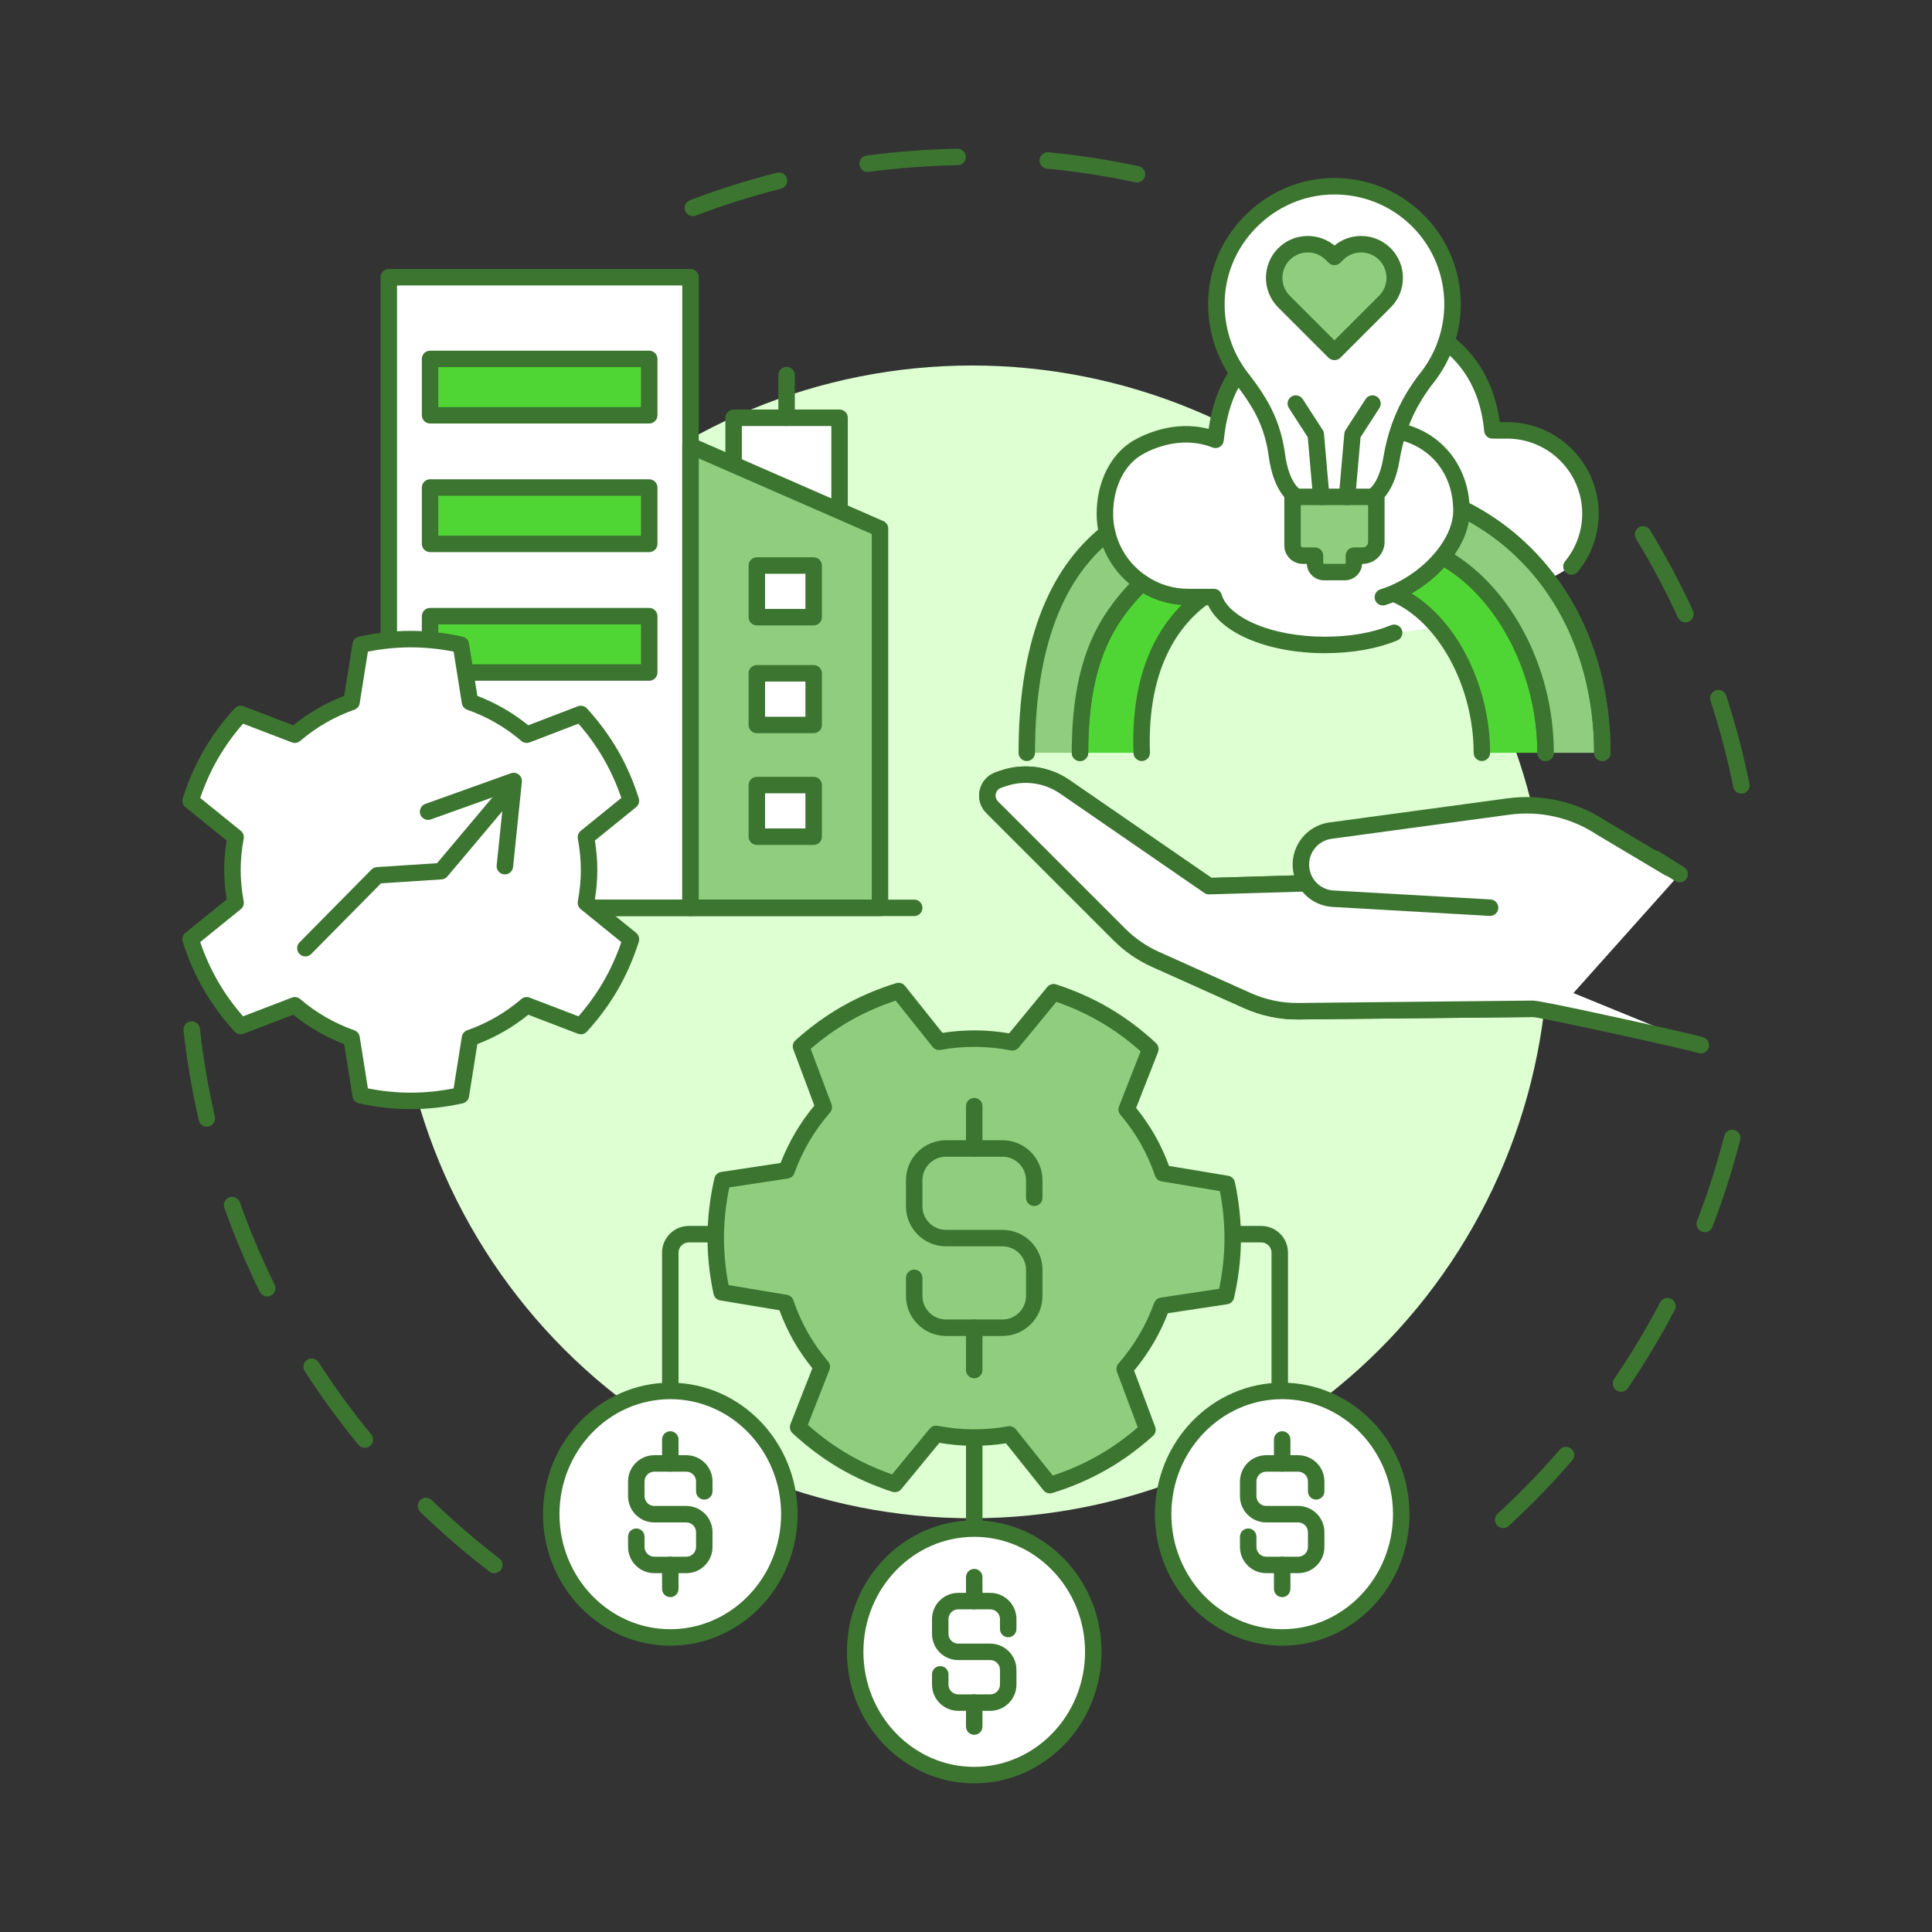 <svg xmlns="http://www.w3.org/2000/svg" xmlns:xlink="http://www.w3.org/1999/xlink" width="1080" zoomAndPan="magnify" viewBox="0 0 810 810" height="1080" preserveAspectRatio="xMidYMid meet" version="1.0"><rect x="0" y="0" width="810" height="810" fill="#333333" stroke="none"/><defs><clipPath id="a751079564"><path d="M 76.164 428 L 211 428 L 211 660 L 76.164 660 Z M 76.164 428 " clip-rule="nonzero"/></clipPath><clipPath id="a1a0476c8c"><path d="M 685 220 L 733.914 220 L 733.914 333 L 685 333 Z M 685 220 " clip-rule="nonzero"/></clipPath><clipPath id="6b410dcec9"><path d="M 287 62.316 L 481 62.316 L 481 91 L 287 91 Z M 287 62.316 " clip-rule="nonzero"/></clipPath><clipPath id="44a749a1bf"><path d="M 355 637 L 462 637 L 462 747.816 L 355 747.816 Z M 355 637 " clip-rule="nonzero"/></clipPath><clipPath id="c79e394c2e"><path d="M 76.164 264 L 268 264 L 268 466 L 76.164 466 Z M 76.164 264 " clip-rule="nonzero"/></clipPath></defs><g clip-path="url(#a751079564)"><path fill="#3c7530" d="M 207.234 659.562 C 206.5 659.562 205.762 659.332 205.133 658.848 C 195.059 651.117 185.32 642.711 176.191 633.875 C 174.82 632.547 174.785 630.359 176.109 628.992 C 177.438 627.621 179.625 627.586 180.992 628.91 C 189.938 637.566 199.473 645.797 209.34 653.371 C 210.852 654.531 211.137 656.699 209.977 658.211 C 209.297 659.098 208.27 659.562 207.234 659.562 Z M 152.957 607.023 C 151.957 607.023 150.969 606.594 150.285 605.762 C 142.223 595.934 134.645 585.543 127.762 574.875 C 126.73 573.27 127.191 571.133 128.793 570.102 C 130.395 569.066 132.531 569.527 133.566 571.133 C 140.305 581.578 147.727 591.758 155.625 601.379 C 156.832 602.852 156.621 605.027 155.145 606.238 C 154.504 606.766 153.727 607.023 152.957 607.023 Z M 112.031 543.535 C 110.758 543.535 109.531 542.828 108.93 541.609 C 103.312 530.203 98.309 518.355 94.055 506.395 C 93.414 504.598 94.352 502.625 96.148 501.984 C 97.945 501.348 99.922 502.285 100.559 504.082 C 104.727 515.793 109.625 527.391 115.125 538.559 C 115.969 540.27 115.262 542.34 113.551 543.18 C 113.062 543.422 112.543 543.535 112.031 543.535 Z M 86.711 472.383 C 85.137 472.383 83.715 471.301 83.348 469.703 C 80.508 457.34 78.352 444.664 76.949 432.02 C 76.738 430.125 78.102 428.418 80 428.207 C 81.895 427.992 83.602 429.359 83.812 431.258 C 85.188 443.637 87.297 456.051 90.078 468.152 C 90.504 470.012 89.344 471.867 87.488 472.293 C 87.227 472.352 86.965 472.383 86.711 472.383 Z M 86.711 472.383 " fill-opacity="1" fill-rule="nonzero"/></g><path fill="#3c7530" d="M 630.207 640.652 C 629.277 640.652 628.348 640.277 627.668 639.535 C 626.375 638.133 626.465 635.949 627.871 634.656 C 637.027 626.234 645.801 617.191 653.938 607.777 C 655.184 606.336 657.363 606.176 658.805 607.426 C 660.25 608.672 660.406 610.852 659.16 612.297 C 650.852 621.906 641.898 631.141 632.543 639.738 C 631.883 640.348 631.043 640.652 630.207 640.652 Z M 679.613 583.5 C 678.941 583.5 678.266 583.305 677.672 582.898 C 676.094 581.824 675.688 579.676 676.762 578.102 C 683.777 567.812 690.262 557.012 696.039 546.004 C 696.926 544.316 699.012 543.664 700.699 544.551 C 702.391 545.438 703.039 547.527 702.152 549.215 C 696.254 560.457 689.633 571.484 682.469 581.992 C 681.801 582.973 680.715 583.5 679.613 583.5 Z M 714.715 516.602 C 714.301 516.602 713.883 516.527 713.473 516.367 C 711.695 515.684 710.809 513.684 711.492 511.906 C 715.965 500.293 719.805 488.297 722.902 476.25 C 723.379 474.402 725.262 473.289 727.105 473.766 C 728.953 474.238 730.066 476.121 729.59 477.969 C 726.426 490.273 722.504 502.527 717.938 514.387 C 717.41 515.758 716.102 516.602 714.715 516.602 Z M 714.715 516.602 " fill-opacity="1" fill-rule="nonzero"/><g clip-path="url(#a1a0476c8c)"><path fill="#3c7530" d="M 730.059 332.738 C 728.449 332.738 727.012 331.609 726.68 329.969 C 724.211 317.77 721.004 305.59 717.148 293.773 C 716.555 291.957 717.547 290.008 719.359 289.418 C 721.172 288.824 723.121 289.816 723.711 291.629 C 727.652 303.699 730.926 316.141 733.449 328.602 C 733.824 330.469 732.617 332.293 730.746 332.668 C 730.516 332.715 730.285 332.738 730.059 332.738 Z M 706.633 260.926 C 705.324 260.926 704.074 260.18 703.496 258.918 C 698.301 247.625 692.383 236.504 685.91 225.867 C 684.918 224.238 685.438 222.113 687.066 221.121 C 688.695 220.129 690.82 220.648 691.812 222.277 C 698.422 233.141 704.461 244.496 709.77 256.031 C 710.566 257.762 709.805 259.812 708.074 260.609 C 707.605 260.824 707.117 260.926 706.633 260.926 Z M 706.633 260.926 " fill-opacity="1" fill-rule="nonzero"/></g><g clip-path="url(#6b410dcec9)"><path fill="#3c7530" d="M 290.508 90.605 C 289.113 90.605 287.801 89.758 287.277 88.379 C 286.602 86.598 287.496 84.602 289.277 83.926 C 301.156 79.406 313.422 75.539 325.742 72.426 C 327.59 71.957 329.469 73.078 329.934 74.93 C 330.402 76.777 329.281 78.652 327.434 79.121 C 315.371 82.168 303.359 85.957 291.734 90.379 C 291.328 90.535 290.914 90.605 290.508 90.605 Z M 476.68 76.5 C 476.441 76.5 476.199 76.477 475.953 76.426 C 463.809 73.824 451.359 71.906 438.953 70.715 C 437.055 70.531 435.664 68.848 435.844 66.949 C 436.027 65.051 437.715 63.66 439.613 63.84 C 452.281 65.055 464.992 67.016 477.398 69.672 C 479.262 70.07 480.453 71.906 480.051 73.77 C 479.707 75.391 478.273 76.5 476.68 76.5 Z M 363.738 72.094 C 362.035 72.094 360.551 70.832 360.32 69.094 C 360.07 67.203 361.398 65.469 363.289 65.219 C 375.848 63.551 388.672 62.59 401.41 62.363 C 403.309 62.32 404.891 63.848 404.926 65.754 C 404.961 67.66 403.441 69.23 401.535 69.266 C 389.059 69.488 376.496 70.43 364.199 72.062 C 364.043 72.082 363.891 72.094 363.738 72.094 Z M 363.738 72.094 " fill-opacity="1" fill-rule="nonzero"/></g><path fill="#ddffd2" d="M 649.125 394.887 C 649.125 398.84 649.027 402.793 648.832 406.742 C 648.641 410.691 648.348 414.637 647.961 418.57 C 647.574 422.508 647.09 426.43 646.508 430.344 C 645.93 434.254 645.254 438.148 644.48 442.027 C 643.711 445.906 642.844 449.766 641.883 453.602 C 640.922 457.438 639.867 461.246 638.719 465.031 C 637.57 468.816 636.332 472.57 635 476.293 C 633.668 480.02 632.242 483.707 630.73 487.359 C 629.215 491.016 627.613 494.629 625.922 498.203 C 624.234 501.777 622.457 505.309 620.59 508.797 C 618.727 512.285 616.777 515.727 614.746 519.117 C 612.711 522.512 610.598 525.852 608.398 529.137 C 606.203 532.426 603.926 535.66 601.57 538.836 C 599.215 542.012 596.781 545.129 594.273 548.188 C 591.766 551.242 589.18 554.238 586.527 557.168 C 583.871 560.098 581.145 562.961 578.348 565.758 C 575.551 568.555 572.688 571.281 569.758 573.934 C 566.828 576.59 563.832 579.172 560.777 581.684 C 557.719 584.191 554.602 586.625 551.426 588.98 C 548.25 591.336 545.016 593.613 541.73 595.809 C 538.441 598.008 535.102 600.121 531.707 602.156 C 528.316 604.188 524.875 606.137 521.387 608 C 517.902 609.863 514.367 611.641 510.793 613.332 C 507.219 615.023 503.605 616.625 499.949 618.141 C 496.297 619.652 492.609 621.074 488.887 622.41 C 485.16 623.742 481.406 624.98 477.621 626.129 C 473.84 627.277 470.027 628.332 466.191 629.293 C 462.355 630.254 458.496 631.121 454.621 631.891 C 450.742 632.664 446.844 633.34 442.934 633.918 C 439.02 634.5 435.098 634.984 431.16 635.371 C 427.227 635.758 423.281 636.051 419.332 636.242 C 415.383 636.438 411.43 636.535 407.477 636.535 C 403.52 636.535 399.57 636.438 395.617 636.242 C 391.668 636.051 387.727 635.758 383.789 635.371 C 379.855 634.984 375.93 634.5 372.02 633.918 C 368.105 633.34 364.211 632.664 360.332 631.891 C 356.453 631.121 352.598 630.254 348.762 629.293 C 344.922 628.332 341.113 627.277 337.328 626.129 C 333.543 624.98 329.789 623.742 326.066 622.41 C 322.344 621.074 318.656 619.652 315 618.141 C 311.348 616.625 307.734 615.023 304.156 613.332 C 300.582 611.645 297.051 609.863 293.562 608 C 290.074 606.137 286.637 604.188 283.242 602.156 C 279.852 600.121 276.512 598.008 273.223 595.809 C 269.934 593.613 266.703 591.336 263.527 588.98 C 260.348 586.625 257.234 584.191 254.176 581.684 C 251.117 579.172 248.125 576.59 245.195 573.934 C 242.266 571.281 239.402 568.555 236.605 565.758 C 233.809 562.961 231.082 560.098 228.426 557.168 C 225.77 554.238 223.188 551.242 220.68 548.188 C 218.172 545.129 215.738 542.012 213.383 538.836 C 211.027 535.66 208.75 532.426 206.551 529.137 C 204.355 525.852 202.238 522.512 200.207 519.117 C 198.172 515.727 196.227 512.285 194.359 508.797 C 192.496 505.309 190.719 501.777 189.027 498.203 C 187.336 494.629 185.734 491.016 184.223 487.359 C 182.707 483.707 181.285 480.02 179.953 476.293 C 178.621 472.57 177.379 468.816 176.234 465.031 C 175.086 461.246 174.031 457.438 173.07 453.602 C 172.109 449.766 171.242 445.906 170.469 442.027 C 169.699 438.148 169.023 434.254 168.441 430.344 C 167.863 426.43 167.379 422.508 166.992 418.57 C 166.602 414.637 166.312 410.691 166.117 406.742 C 165.926 402.793 165.828 398.84 165.828 394.887 C 165.828 390.93 165.926 386.98 166.117 383.027 C 166.312 379.078 166.602 375.137 166.992 371.199 C 167.379 367.266 167.863 363.34 168.441 359.43 C 169.023 355.516 169.699 351.621 170.469 347.742 C 171.242 343.863 172.109 340.008 173.07 336.168 C 174.031 332.332 175.086 328.523 176.234 324.738 C 177.379 320.953 178.621 317.199 179.953 313.477 C 181.285 309.754 182.707 306.062 184.223 302.41 C 185.734 298.758 187.336 295.141 189.027 291.566 C 190.719 287.992 192.496 284.461 194.359 280.973 C 196.227 277.484 198.172 274.047 200.207 270.652 C 202.238 267.262 204.355 263.922 206.551 260.633 C 208.75 257.344 211.027 254.113 213.383 250.938 C 215.738 247.758 218.172 244.641 220.68 241.586 C 223.188 238.527 225.77 235.535 228.426 232.605 C 231.082 229.676 233.809 226.812 236.605 224.016 C 239.402 221.219 242.266 218.492 245.195 215.836 C 248.125 213.18 251.117 210.598 254.176 208.09 C 257.234 205.578 260.348 203.148 263.527 200.793 C 266.703 198.438 269.934 196.16 273.223 193.961 C 276.512 191.766 279.852 189.648 283.242 187.617 C 286.637 185.582 290.074 183.637 293.562 181.77 C 297.051 179.906 300.582 178.129 304.156 176.438 C 307.734 174.746 311.348 173.145 315 171.633 C 318.656 170.117 322.344 168.695 326.066 167.363 C 329.789 166.031 333.543 164.789 337.328 163.641 C 341.113 162.496 344.922 161.441 348.762 160.48 C 352.598 159.52 356.453 158.652 360.332 157.879 C 364.211 157.109 368.105 156.434 372.02 155.852 C 375.93 155.273 379.855 154.789 383.789 154.402 C 387.727 154.012 391.668 153.723 395.617 153.527 C 399.57 153.336 403.52 153.238 407.477 153.238 C 411.43 153.238 415.383 153.336 419.332 153.527 C 423.281 153.723 427.227 154.012 431.16 154.402 C 435.098 154.789 439.02 155.273 442.934 155.852 C 446.844 156.434 450.742 157.109 454.621 157.879 C 458.496 158.652 462.355 159.52 466.191 160.48 C 470.027 161.441 473.84 162.496 477.621 163.641 C 481.406 164.789 485.16 166.031 488.887 167.363 C 492.609 168.695 496.297 170.117 499.949 171.633 C 503.605 173.145 507.219 174.746 510.793 176.438 C 514.367 178.129 517.902 179.906 521.387 181.77 C 524.875 183.637 528.316 185.582 531.707 187.617 C 535.102 189.648 538.441 191.766 541.73 193.961 C 545.016 196.16 548.25 198.438 551.426 200.793 C 554.602 203.148 557.719 205.578 560.777 208.09 C 563.832 210.598 566.828 213.18 569.758 215.836 C 572.688 218.492 575.551 221.219 578.348 224.016 C 581.145 226.812 583.871 229.676 586.527 232.605 C 589.18 235.535 591.766 238.527 594.273 241.586 C 596.781 244.641 599.215 247.758 601.57 250.938 C 603.926 254.113 606.203 257.344 608.398 260.633 C 610.598 263.922 612.711 267.262 614.746 270.652 C 616.777 274.047 618.727 277.484 620.59 280.973 C 622.457 284.461 624.234 287.992 625.922 291.566 C 627.613 295.141 629.215 298.758 630.73 302.41 C 632.242 306.062 633.668 309.754 635 313.477 C 636.332 317.199 637.57 320.953 638.719 324.738 C 639.867 328.523 640.922 332.332 641.883 336.168 C 642.844 340.008 643.711 343.863 644.48 347.742 C 645.254 351.621 645.93 355.516 646.508 359.43 C 647.09 363.34 647.574 367.266 647.961 371.199 C 648.348 375.137 648.641 379.078 648.832 383.027 C 649.027 386.98 649.125 390.93 649.125 394.887 Z M 649.125 394.887 " fill-opacity="1" fill-rule="nonzero"/><path fill="#3c7530" d="M 281.023 632.582 C 279.117 632.582 277.57 631.035 277.57 629.129 L 277.57 525.168 C 277.57 519 282.602 513.98 288.789 513.98 L 350.641 513.98 C 352.547 513.98 354.094 515.527 354.094 517.434 C 354.094 519.34 352.547 520.887 350.641 520.887 L 288.789 520.887 C 286.41 520.887 284.477 522.809 284.477 525.168 L 284.477 629.129 C 284.477 631.035 282.93 632.582 281.023 632.582 Z M 281.023 632.582 " fill-opacity="1" fill-rule="nonzero"/><path fill="#3c7530" d="M 536.543 632.582 C 534.637 632.582 533.09 631.035 533.09 629.129 L 533.09 525.168 C 533.09 522.809 531.156 520.887 528.777 520.887 L 463.824 520.887 C 461.918 520.887 460.371 519.34 460.371 517.434 C 460.371 515.527 461.918 513.98 463.824 513.98 L 528.777 513.98 C 534.965 513.98 539.996 519 539.996 525.168 L 539.996 629.129 C 539.996 631.035 538.449 632.582 536.543 632.582 Z M 536.543 632.582 " fill-opacity="1" fill-rule="nonzero"/><path fill="#3c7530" d="M 408.449 655.672 C 406.543 655.672 405 654.129 405 652.219 L 405 592.395 C 405 590.488 406.543 588.941 408.449 588.941 C 410.359 588.941 411.902 590.488 411.902 592.395 L 411.902 652.219 C 411.902 654.129 410.359 655.672 408.449 655.672 Z M 408.449 655.672 " fill-opacity="1" fill-rule="nonzero"/><path fill="#ffffff" d="M 587.477 634.832 C 587.477 636.523 587.395 638.211 587.234 639.895 C 587.074 641.582 586.836 643.254 586.516 644.914 C 586.199 646.574 585.801 648.211 585.328 649.832 C 584.852 651.453 584.301 653.043 583.676 654.605 C 583.051 656.172 582.352 657.699 581.582 659.191 C 580.812 660.684 579.973 662.133 579.062 663.543 C 578.156 664.949 577.184 666.305 576.145 667.613 C 575.109 668.922 574.012 670.176 572.855 671.371 C 571.699 672.57 570.492 673.703 569.227 674.777 C 567.965 675.852 566.652 676.859 565.293 677.797 C 563.934 678.738 562.531 679.609 561.09 680.406 C 559.648 681.203 558.172 681.926 556.664 682.574 C 555.152 683.223 553.617 683.793 552.051 684.281 C 550.488 684.773 548.902 685.184 547.301 685.516 C 545.695 685.844 544.082 686.094 542.453 686.258 C 540.828 686.426 539.195 686.508 537.562 686.508 C 535.926 686.508 534.297 686.426 532.668 686.258 C 531.043 686.094 529.426 685.844 527.824 685.516 C 526.223 685.184 524.637 684.773 523.074 684.281 C 521.508 683.793 519.973 683.223 518.461 682.574 C 516.949 681.926 515.473 681.203 514.031 680.406 C 512.59 679.609 511.191 678.738 509.832 677.797 C 508.473 676.859 507.16 675.852 505.898 674.777 C 504.633 673.703 503.422 672.57 502.266 671.371 C 501.113 670.176 500.016 668.922 498.977 667.613 C 497.941 666.305 496.969 664.949 496.059 663.543 C 495.152 662.133 494.312 660.684 493.543 659.191 C 492.77 657.699 492.074 656.172 491.445 654.605 C 490.82 653.043 490.273 651.453 489.797 649.832 C 489.324 648.211 488.926 646.574 488.605 644.914 C 488.289 643.254 488.047 641.582 487.887 639.895 C 487.727 638.211 487.648 636.523 487.648 634.832 C 487.648 633.137 487.727 631.449 487.887 629.766 C 488.047 628.082 488.289 626.41 488.605 624.75 C 488.926 623.09 489.324 621.449 489.797 619.832 C 490.273 618.211 490.82 616.617 491.445 615.055 C 492.074 613.492 492.77 611.965 493.543 610.473 C 494.312 608.977 495.152 607.527 496.059 606.121 C 496.969 604.715 497.941 603.355 498.977 602.047 C 500.016 600.738 501.113 599.488 502.266 598.289 C 503.422 597.094 504.633 595.957 505.898 594.883 C 507.16 593.812 508.473 592.805 509.832 591.863 C 511.191 590.922 512.59 590.055 514.031 589.258 C 515.473 588.457 516.949 587.734 518.461 587.09 C 519.973 586.441 521.508 585.871 523.074 585.379 C 524.637 584.887 526.223 584.477 527.824 584.148 C 529.426 583.816 531.043 583.57 532.668 583.402 C 534.297 583.238 535.926 583.156 537.562 583.156 C 539.195 583.156 540.828 583.238 542.453 583.402 C 544.082 583.57 545.695 583.816 547.301 584.148 C 548.902 584.477 550.488 584.887 552.051 585.379 C 553.617 585.871 555.152 586.441 556.664 587.09 C 558.172 587.734 559.648 588.457 561.09 589.258 C 562.531 590.055 563.934 590.922 565.293 591.863 C 566.652 592.805 567.965 593.812 569.227 594.883 C 570.492 595.957 571.699 597.094 572.855 598.289 C 574.012 599.488 575.109 600.738 576.145 602.047 C 577.184 603.355 578.156 604.715 579.062 606.121 C 579.973 607.527 580.812 608.977 581.582 610.473 C 582.352 611.965 583.051 613.492 583.676 615.055 C 584.301 616.617 584.852 618.211 585.328 619.832 C 585.801 621.449 586.199 623.09 586.516 624.75 C 586.836 626.41 587.074 628.082 587.234 629.766 C 587.395 631.449 587.477 633.137 587.477 634.832 Z M 587.477 634.832 " fill-opacity="1" fill-rule="nonzero"/><path fill="#3c7530" d="M 537.562 689.961 C 508.137 689.961 484.195 665.23 484.195 634.832 C 484.195 604.434 508.137 579.703 537.562 579.703 C 566.988 579.703 590.93 604.434 590.93 634.832 C 590.93 665.23 566.988 689.961 537.562 689.961 Z M 537.562 586.605 C 511.941 586.605 491.102 608.238 491.102 634.832 C 491.102 661.422 511.945 683.055 537.562 683.055 C 563.18 683.055 584.023 661.422 584.023 634.832 C 584.023 608.242 563.18 586.605 537.562 586.605 Z M 537.562 586.605 " fill-opacity="1" fill-rule="nonzero"/><path fill="#ffffff" d="M 458.367 692.547 C 458.367 694.238 458.285 695.926 458.125 697.609 C 457.965 699.293 457.727 700.965 457.406 702.625 C 457.086 704.285 456.691 705.926 456.215 707.547 C 455.742 709.164 455.191 710.758 454.566 712.32 C 453.941 713.883 453.242 715.414 452.473 716.906 C 451.699 718.398 450.859 719.848 449.953 721.254 C 449.043 722.664 448.07 724.02 447.035 725.328 C 446 726.637 444.902 727.891 443.746 729.086 C 442.59 730.281 441.379 731.418 440.117 732.492 C 438.852 733.566 437.543 734.574 436.184 735.512 C 434.824 736.453 433.422 737.32 431.98 738.121 C 430.539 738.918 429.062 739.641 427.551 740.289 C 426.043 740.938 424.504 741.504 422.941 741.996 C 421.375 742.488 419.793 742.898 418.188 743.23 C 416.586 743.559 414.969 743.809 413.344 743.973 C 411.715 744.141 410.086 744.223 408.449 744.223 C 406.816 744.223 405.184 744.141 403.559 743.973 C 401.93 743.809 400.316 743.559 398.715 743.23 C 397.109 742.898 395.527 742.488 393.961 741.996 C 392.398 741.504 390.859 740.938 389.348 740.289 C 387.84 739.641 386.363 738.918 384.922 738.121 C 383.48 737.32 382.078 736.453 380.719 735.512 C 379.359 734.574 378.051 733.566 376.785 732.492 C 375.523 731.418 374.312 730.281 373.156 729.086 C 372 727.891 370.902 726.637 369.867 725.328 C 368.828 724.02 367.855 722.664 366.949 721.254 C 366.039 719.848 365.199 718.398 364.43 716.906 C 363.66 715.414 362.961 713.883 362.336 712.32 C 361.711 710.758 361.16 709.164 360.688 707.547 C 360.211 705.926 359.816 704.285 359.496 702.625 C 359.176 700.965 358.938 699.293 358.777 697.609 C 358.617 695.926 358.535 694.238 358.535 692.547 C 358.535 690.852 358.617 689.164 358.777 687.48 C 358.938 685.797 359.176 684.125 359.496 682.465 C 359.816 680.805 360.211 679.164 360.688 677.543 C 361.16 675.926 361.711 674.332 362.336 672.77 C 362.961 671.207 363.66 669.676 364.43 668.184 C 365.199 666.691 366.039 665.242 366.949 663.836 C 367.855 662.426 368.828 661.07 369.867 659.762 C 370.902 658.453 372 657.199 373.156 656.004 C 374.312 654.809 375.523 653.672 376.785 652.598 C 378.051 651.523 379.359 650.52 380.719 649.578 C 382.078 648.637 383.48 647.77 384.922 646.969 C 386.363 646.172 387.84 645.449 389.348 644.801 C 390.859 644.152 392.398 643.586 393.961 643.094 C 395.527 642.602 397.109 642.191 398.715 641.859 C 400.316 641.531 401.93 641.281 403.559 641.117 C 405.184 640.953 406.816 640.867 408.449 640.867 C 410.086 640.867 411.715 640.953 413.344 641.117 C 414.969 641.281 416.586 641.531 418.188 641.859 C 419.793 642.191 421.375 642.602 422.941 643.094 C 424.504 643.586 426.043 644.152 427.551 644.801 C 429.062 645.449 430.539 646.172 431.98 646.969 C 433.422 647.77 434.824 648.637 436.184 649.578 C 437.543 650.52 438.852 651.523 440.117 652.598 C 441.379 653.672 442.59 654.809 443.746 656.004 C 444.902 657.199 446 658.453 447.035 659.762 C 448.07 661.07 449.043 662.426 449.953 663.836 C 450.859 665.242 451.699 666.691 452.473 668.184 C 453.242 669.676 453.941 671.207 454.566 672.77 C 455.191 674.332 455.742 675.926 456.215 677.543 C 456.691 679.164 457.086 680.805 457.406 682.465 C 457.727 684.125 457.965 685.797 458.125 687.48 C 458.285 689.164 458.367 690.852 458.367 692.547 Z M 458.367 692.547 " fill-opacity="1" fill-rule="nonzero"/><g clip-path="url(#44a749a1bf)"><path fill="#3c7530" d="M 408.449 747.676 C 379.023 747.676 355.082 722.945 355.082 692.547 C 355.082 662.148 379.023 637.414 408.449 637.414 C 437.879 637.414 461.816 662.145 461.816 692.547 C 461.816 722.945 437.879 747.676 408.449 747.676 Z M 408.449 644.32 C 382.832 644.32 361.988 665.953 361.988 692.543 C 361.988 719.137 382.832 740.77 408.449 740.77 C 434.07 740.77 454.914 719.137 454.914 692.543 C 454.914 665.953 434.07 644.32 408.449 644.32 Z M 408.449 644.32 " fill-opacity="1" fill-rule="nonzero"/></g><path fill="#ffffff" d="M 330.938 634.832 C 330.938 636.523 330.859 638.211 330.695 639.895 C 330.535 641.582 330.297 643.254 329.977 644.914 C 329.66 646.574 329.262 648.211 328.789 649.832 C 328.312 651.453 327.762 653.043 327.137 654.605 C 326.512 656.172 325.812 657.699 325.043 659.191 C 324.273 660.684 323.434 662.133 322.527 663.543 C 321.617 664.949 320.645 666.305 319.609 667.613 C 318.57 668.922 317.473 670.176 316.316 671.371 C 315.16 672.57 313.953 673.703 312.688 674.777 C 311.426 675.852 310.113 676.859 308.754 677.797 C 307.395 678.738 305.996 679.609 304.551 680.406 C 303.109 681.203 301.637 681.926 300.125 682.574 C 298.613 683.223 297.078 683.793 295.512 684.281 C 293.949 684.773 292.363 685.184 290.762 685.516 C 289.156 685.844 287.543 686.094 285.914 686.258 C 284.289 686.426 282.656 686.508 281.023 686.508 C 279.387 686.508 277.758 686.426 276.129 686.258 C 274.504 686.094 272.891 685.844 271.285 685.516 C 269.684 685.184 268.098 684.773 266.535 684.281 C 264.969 683.793 263.434 683.223 261.922 682.574 C 260.41 681.926 258.934 681.203 257.492 680.406 C 256.051 679.609 254.652 678.738 253.293 677.797 C 251.934 676.859 250.621 675.852 249.359 674.777 C 248.094 673.703 246.883 672.57 245.727 671.371 C 244.574 670.176 243.477 668.922 242.438 667.613 C 241.402 666.305 240.43 664.949 239.52 663.543 C 238.613 662.133 237.773 660.684 237.004 659.191 C 236.23 657.699 235.535 656.172 234.91 654.605 C 234.281 653.043 233.734 651.453 233.258 649.832 C 232.785 648.211 232.387 646.574 232.066 644.914 C 231.75 643.254 231.508 641.582 231.348 639.895 C 231.188 638.211 231.109 636.523 231.109 634.832 C 231.109 633.137 231.188 631.449 231.348 629.766 C 231.508 628.082 231.75 626.41 232.066 624.75 C 232.387 623.09 232.785 621.449 233.258 619.832 C 233.734 618.211 234.281 616.617 234.91 615.055 C 235.535 613.492 236.23 611.965 237.004 610.473 C 237.773 608.977 238.613 607.527 239.52 606.121 C 240.43 604.715 241.402 603.355 242.438 602.047 C 243.477 600.738 244.574 599.488 245.727 598.289 C 246.883 597.094 248.094 595.957 249.359 594.883 C 250.621 593.812 251.934 592.805 253.293 591.863 C 254.652 590.922 256.051 590.055 257.492 589.258 C 258.934 588.457 260.41 587.734 261.922 587.09 C 263.434 586.441 264.969 585.871 266.535 585.379 C 268.098 584.887 269.684 584.477 271.285 584.148 C 272.891 583.816 274.504 583.57 276.129 583.402 C 277.758 583.238 279.387 583.156 281.023 583.156 C 282.656 583.156 284.289 583.238 285.914 583.402 C 287.543 583.57 289.156 583.816 290.762 584.148 C 292.363 584.477 293.949 584.887 295.512 585.379 C 297.078 585.871 298.613 586.441 300.125 587.09 C 301.637 587.734 303.109 588.457 304.551 589.258 C 305.996 590.055 307.395 590.922 308.754 591.863 C 310.113 592.805 311.426 593.812 312.688 594.883 C 313.953 595.957 315.16 597.094 316.316 598.289 C 317.473 599.488 318.57 600.738 319.609 602.047 C 320.645 603.355 321.617 604.715 322.527 606.121 C 323.434 607.527 324.273 608.977 325.043 610.473 C 325.812 611.965 326.512 613.492 327.137 615.055 C 327.762 616.617 328.312 618.211 328.789 619.832 C 329.262 621.449 329.66 623.09 329.977 624.75 C 330.297 626.41 330.535 628.082 330.695 629.766 C 330.859 631.449 330.938 633.137 330.938 634.832 Z M 330.938 634.832 " fill-opacity="1" fill-rule="nonzero"/><path fill="#3c7530" d="M 281.023 689.961 C 251.598 689.961 227.656 665.23 227.656 634.832 C 227.656 604.434 251.598 579.703 281.023 579.703 C 310.449 579.703 334.391 604.434 334.391 634.832 C 334.391 665.23 310.449 689.961 281.023 689.961 Z M 281.023 586.605 C 255.406 586.605 234.562 608.238 234.562 634.832 C 234.562 661.422 255.406 683.055 281.023 683.055 C 306.641 683.055 327.484 661.422 327.484 634.832 C 327.484 608.242 306.641 586.605 281.023 586.605 Z M 281.023 586.605 " fill-opacity="1" fill-rule="nonzero"/><path fill="#91cd7f" d="M 481.242 477.781 C 478.645 473.207 475.637 469.012 472.367 465.129 L 482.289 439.824 C 476.605 434.535 470.316 429.738 463.344 425.641 C 456.371 421.547 449.117 418.391 441.73 415.996 L 424.449 436.996 C 414.402 435.027 403.988 434.934 393.707 436.773 L 376.734 415.504 C 369.312 417.785 362.012 420.832 354.977 424.82 C 347.945 428.809 341.586 433.516 335.82 438.715 L 345.367 464.191 C 338.512 472.078 333.258 481.066 329.785 490.699 L 302.895 494.758 C 301.16 502.324 300.148 510.172 300.082 518.258 C 300.023 526.344 300.918 534.203 302.539 541.797 L 329.352 546.266 C 331.008 551.062 333.062 555.797 335.66 560.371 C 338.258 564.949 341.266 569.145 344.535 573.031 L 334.613 598.332 C 340.297 603.621 346.586 608.422 353.555 612.516 C 360.527 616.609 367.785 619.766 375.172 622.16 L 392.453 601.16 C 402.5 603.125 412.91 603.223 423.195 601.383 L 440.164 622.652 C 447.586 620.371 454.887 617.324 461.922 613.336 C 468.953 609.348 475.316 604.641 481.082 599.441 L 471.531 573.961 C 478.391 566.082 483.645 557.09 487.113 547.457 L 514.004 543.395 C 515.742 535.832 516.754 527.984 516.816 519.898 C 516.879 511.812 515.984 503.953 514.363 496.359 L 487.551 491.891 C 485.895 487.09 483.84 482.363 481.242 477.781 Z M 481.242 477.781 " fill-opacity="1" fill-rule="nonzero"/><path fill="#3c7530" d="M 440.168 626.105 C 439.133 626.105 438.133 625.641 437.469 624.805 L 421.766 605.125 C 412.441 606.566 403.066 606.5 393.828 604.922 L 377.836 624.355 C 376.938 625.449 375.457 625.883 374.105 625.445 C 366.184 622.879 358.684 619.531 351.809 615.496 C 344.934 611.453 338.359 606.531 332.262 600.859 C 331.223 599.895 330.879 598.391 331.398 597.07 L 340.582 573.656 C 337.547 569.891 334.887 566.004 332.656 562.074 C 330.43 558.148 328.457 553.867 326.781 549.336 L 301.973 545.203 C 300.574 544.969 299.461 543.902 299.164 542.516 C 297.422 534.375 296.57 526.203 296.629 518.23 C 296.691 510.258 297.668 502.102 299.531 493.988 C 299.848 492.605 300.977 491.555 302.379 491.344 L 327.262 487.586 C 330.648 478.848 335.402 470.762 341.422 463.504 L 332.59 439.926 C 332.09 438.602 332.457 437.102 333.508 436.152 C 339.691 430.574 346.34 425.75 353.273 421.82 C 360.199 417.887 367.754 414.652 375.719 412.203 C 377.074 411.789 378.547 412.242 379.434 413.352 L 395.141 433.031 C 404.465 431.586 413.844 431.652 423.074 433.234 L 439.066 413.805 C 439.969 412.707 441.445 412.273 442.797 412.711 C 450.715 415.277 458.215 418.625 465.094 422.664 C 471.973 426.707 478.551 431.629 484.641 437.297 C 485.68 438.262 486.02 439.762 485.504 441.082 L 476.324 464.5 C 479.352 468.258 482.012 472.145 484.242 476.074 C 484.242 476.078 484.242 476.078 484.242 476.078 C 486.477 480.012 488.449 484.289 490.121 488.82 L 514.93 492.953 C 516.328 493.188 517.441 494.254 517.738 495.641 C 519.48 503.789 520.332 511.957 520.27 519.922 C 520.207 527.898 519.23 536.055 517.371 544.168 C 517.051 545.551 515.922 546.598 514.52 546.809 L 489.641 550.57 C 486.254 559.312 481.5 567.395 475.477 574.648 L 484.316 598.23 C 484.812 599.559 484.445 601.055 483.395 602.004 C 477.199 607.59 470.547 612.41 463.625 616.336 C 456.691 620.27 449.137 623.508 441.18 625.953 C 440.848 626.055 440.504 626.105 440.168 626.105 Z M 423.199 597.93 C 424.238 597.93 425.234 598.402 425.898 599.23 L 441.383 618.641 C 448.043 616.438 454.367 613.648 460.219 610.332 C 466.059 607.02 471.699 603.02 477.012 598.426 L 468.297 575.172 C 467.855 573.984 468.094 572.648 468.926 571.695 C 475.48 564.164 480.508 555.617 483.867 546.289 C 484.297 545.094 485.344 544.234 486.598 544.043 L 511.141 540.336 C 512.562 533.473 513.312 526.598 513.367 519.871 C 513.414 513.152 512.773 506.27 511.449 499.375 L 486.98 495.297 C 485.734 495.09 484.699 494.215 484.285 493.016 C 482.59 488.094 480.609 483.668 478.238 479.484 C 475.895 475.363 473.031 471.281 469.727 467.352 C 468.91 466.383 468.691 465.047 469.152 463.867 L 478.207 440.773 C 472.977 436.109 467.398 432.027 461.594 428.617 C 455.797 425.211 449.512 422.328 442.887 420.027 L 427.117 439.191 C 426.309 440.168 425.031 440.629 423.785 440.383 C 414.07 438.48 404.152 438.41 394.316 440.172 C 393.066 440.395 391.797 439.918 391.008 438.926 L 375.52 419.516 C 368.852 421.719 362.527 424.508 356.684 427.824 C 350.832 431.141 345.195 435.141 339.891 439.73 L 348.602 462.98 C 349.047 464.168 348.805 465.5 347.977 466.457 C 341.422 473.996 336.395 482.543 333.035 491.867 C 332.605 493.062 331.555 493.922 330.301 494.113 L 305.762 497.816 C 304.336 504.688 303.59 511.559 303.535 518.281 C 303.488 525.008 304.129 531.891 305.453 538.781 L 329.918 542.859 C 331.168 543.066 332.203 543.941 332.613 545.137 C 334.293 549.996 336.328 554.547 338.664 558.668 C 341.035 562.844 343.816 566.816 347.18 570.805 C 347.992 571.773 348.215 573.109 347.75 574.289 L 338.695 597.379 C 343.93 602.047 349.512 606.133 355.309 609.539 C 361.105 612.945 367.391 615.828 374.016 618.129 L 389.789 598.965 C 390.594 597.988 391.871 597.531 393.117 597.773 C 402.84 599.672 412.758 599.742 422.59 597.984 C 422.793 597.949 422.996 597.93 423.199 597.93 Z M 423.199 597.93 " fill-opacity="1" fill-rule="nonzero"/><path fill="#3c7530" d="M 420.301 560.105 L 396.602 560.105 C 387.355 560.105 379.832 552.586 379.832 543.34 L 379.832 535.738 C 379.832 533.832 381.379 532.285 383.285 532.285 C 385.191 532.285 386.738 533.832 386.738 535.738 L 386.738 543.34 C 386.738 548.777 391.164 553.199 396.602 553.199 L 420.301 553.199 C 425.738 553.199 430.164 548.777 430.164 543.34 L 430.164 532.395 C 430.164 526.957 425.738 522.531 420.301 522.531 L 396.602 522.531 C 387.355 522.531 379.832 515.008 379.832 505.762 L 379.832 494.816 C 379.832 485.57 387.355 478.051 396.602 478.051 L 420.301 478.051 C 429.547 478.051 437.07 485.57 437.07 494.816 L 437.07 502.184 C 437.07 504.09 435.523 505.637 433.617 505.637 C 431.711 505.637 430.164 504.09 430.164 502.184 L 430.164 494.816 C 430.164 489.379 425.738 484.957 420.301 484.957 L 396.602 484.957 C 391.164 484.957 386.738 489.379 386.738 494.816 L 386.738 505.762 C 386.738 511.199 391.164 515.625 396.602 515.625 L 420.301 515.625 C 429.547 515.625 437.07 523.148 437.07 532.395 L 437.07 543.34 C 437.07 552.586 429.547 560.105 420.301 560.105 Z M 420.301 560.105 " fill-opacity="1" fill-rule="nonzero"/><path fill="#3c7530" d="M 408.449 577.852 C 406.543 577.852 405 576.305 405 574.398 L 405 556.652 C 405 554.746 406.543 553.199 408.449 553.199 C 410.359 553.199 411.902 554.746 411.902 556.652 L 411.902 574.398 C 411.902 576.305 410.359 577.852 408.449 577.852 Z M 408.449 577.852 " fill-opacity="1" fill-rule="nonzero"/><path fill="#3c7530" d="M 408.449 484.953 C 406.543 484.953 405 483.41 405 481.5 L 405 463.758 C 405 461.852 406.543 460.305 408.449 460.305 C 410.359 460.305 411.902 461.852 411.902 463.758 L 411.902 481.5 C 411.902 483.406 410.359 484.953 408.449 484.953 Z M 408.449 484.953 " fill-opacity="1" fill-rule="nonzero"/><path fill="#3c7530" d="M 544.273 659.559 L 530.852 659.559 C 524.789 659.559 519.859 654.629 519.859 648.566 L 519.859 644.266 C 519.859 642.355 521.406 640.812 523.312 640.812 C 525.219 640.812 526.766 642.355 526.766 644.266 L 526.766 648.566 C 526.766 650.82 528.598 652.656 530.852 652.656 L 544.273 652.656 C 546.527 652.656 548.359 650.82 548.359 648.566 L 548.359 642.371 C 548.359 640.117 546.527 638.285 544.273 638.285 L 530.852 638.285 C 524.789 638.285 519.859 633.352 519.859 627.293 L 519.859 621.094 C 519.859 615.031 524.789 610.102 530.852 610.102 L 544.273 610.102 C 550.332 610.102 555.266 615.031 555.266 621.094 L 555.266 625.266 C 555.266 627.172 553.719 628.715 551.812 628.715 C 549.906 628.715 548.359 627.172 548.359 625.266 L 548.359 621.094 C 548.359 618.84 546.527 617.008 544.273 617.008 L 530.852 617.008 C 528.598 617.008 526.766 618.84 526.766 621.094 L 526.766 627.293 C 526.766 629.543 528.598 631.379 530.852 631.379 L 544.273 631.379 C 550.332 631.379 555.266 636.309 555.266 642.371 L 555.266 648.566 C 555.266 654.629 550.332 659.559 544.273 659.559 Z M 544.273 659.559 " fill-opacity="1" fill-rule="nonzero"/><path fill="#3c7530" d="M 537.562 669.609 C 535.656 669.609 534.109 668.062 534.109 666.156 L 534.109 656.105 C 534.109 654.199 535.656 652.656 537.562 652.656 C 539.469 652.656 541.016 654.199 541.016 656.105 L 541.016 666.156 C 541.016 668.062 539.469 669.609 537.562 669.609 Z M 537.562 669.609 " fill-opacity="1" fill-rule="nonzero"/><path fill="#3c7530" d="M 537.562 617.008 C 535.656 617.008 534.109 615.461 534.109 613.555 L 534.109 603.508 C 534.109 601.602 535.656 600.055 537.562 600.055 C 539.469 600.055 541.016 601.602 541.016 603.508 L 541.016 613.555 C 541.016 615.461 539.469 617.008 537.562 617.008 Z M 537.562 617.008 " fill-opacity="1" fill-rule="nonzero"/><path fill="#3c7530" d="M 415.16 717.273 L 401.742 717.273 C 395.68 717.273 390.75 712.344 390.75 706.281 L 390.75 701.977 C 390.75 700.07 392.293 698.527 394.199 698.527 C 396.109 698.527 397.652 700.07 397.652 701.977 L 397.652 706.281 C 397.652 708.535 399.488 710.371 401.742 710.371 L 415.16 710.371 C 417.414 710.371 419.246 708.535 419.246 706.281 L 419.246 700.086 C 419.246 697.832 417.414 695.996 415.16 695.996 L 401.742 695.996 C 395.68 695.996 390.75 691.066 390.75 685.004 L 390.75 678.809 C 390.75 672.746 395.68 667.816 401.742 667.816 L 415.16 667.816 C 421.223 667.816 426.152 672.746 426.152 678.809 L 426.152 682.977 C 426.152 684.887 424.605 686.43 422.699 686.43 C 420.793 686.43 419.246 684.887 419.246 682.977 L 419.246 678.809 C 419.246 676.555 417.414 674.723 415.16 674.723 L 401.742 674.723 C 399.488 674.723 397.652 676.555 397.652 678.809 L 397.652 685.004 C 397.652 687.258 399.488 689.094 401.742 689.094 L 415.16 689.094 C 421.223 689.094 426.152 694.023 426.152 700.086 L 426.152 706.281 C 426.152 712.344 421.223 717.273 415.16 717.273 Z M 415.16 717.273 " fill-opacity="1" fill-rule="nonzero"/><path fill="#3c7530" d="M 408.449 727.32 C 406.543 727.32 405 725.777 405 723.867 L 405 713.82 C 405 711.914 406.543 710.367 408.449 710.367 C 410.359 710.367 411.902 711.914 411.902 713.82 L 411.902 723.867 C 411.902 725.777 410.359 727.32 408.449 727.32 Z M 408.449 727.32 " fill-opacity="1" fill-rule="nonzero"/><path fill="#3c7530" d="M 408.449 674.719 C 406.543 674.719 405 673.176 405 671.266 L 405 661.223 C 405 659.312 406.543 657.77 408.449 657.77 C 410.359 657.77 411.902 659.312 411.902 661.223 L 411.902 671.266 C 411.902 673.176 410.359 674.719 408.449 674.719 Z M 408.449 674.719 " fill-opacity="1" fill-rule="nonzero"/><path fill="#3c7530" d="M 287.734 659.559 L 274.312 659.559 C 268.25 659.559 263.32 654.629 263.32 648.566 L 263.32 644.266 C 263.32 642.355 264.867 640.812 266.773 640.812 C 268.68 640.812 270.227 642.355 270.227 644.266 L 270.227 648.566 C 270.227 650.82 272.059 652.656 274.312 652.656 L 287.734 652.656 C 289.988 652.656 291.82 650.82 291.82 648.566 L 291.82 642.371 C 291.82 640.117 289.988 638.285 287.734 638.285 L 274.312 638.285 C 268.25 638.285 263.32 633.352 263.32 627.293 L 263.32 621.094 C 263.32 615.031 268.25 610.102 274.312 610.102 L 287.734 610.102 C 293.793 610.102 298.727 615.031 298.727 621.094 L 298.727 625.266 C 298.727 627.172 297.18 628.715 295.273 628.715 C 293.367 628.715 291.82 627.172 291.82 625.266 L 291.82 621.094 C 291.82 618.84 289.988 617.008 287.734 617.008 L 274.312 617.008 C 272.059 617.008 270.227 618.84 270.227 621.094 L 270.227 627.293 C 270.227 629.543 272.059 631.379 274.312 631.379 L 287.734 631.379 C 293.793 631.379 298.727 636.309 298.727 642.371 L 298.727 648.566 C 298.727 654.629 293.793 659.559 287.734 659.559 Z M 287.734 659.559 " fill-opacity="1" fill-rule="nonzero"/><path fill="#3c7530" d="M 281.023 669.609 C 279.117 669.609 277.57 668.062 277.57 666.156 L 277.57 656.105 C 277.57 654.199 279.117 652.656 281.023 652.656 C 282.93 652.656 284.477 654.199 284.477 656.105 L 284.477 666.156 C 284.477 668.062 282.93 669.609 281.023 669.609 Z M 281.023 669.609 " fill-opacity="1" fill-rule="nonzero"/><path fill="#3c7530" d="M 281.023 617.008 C 279.117 617.008 277.57 615.461 277.57 613.555 L 277.57 603.508 C 277.57 601.602 279.117 600.055 281.023 600.055 C 282.93 600.055 284.477 601.602 284.477 603.508 L 284.477 613.555 C 284.477 615.461 282.93 617.008 281.023 617.008 Z M 281.023 617.008 " fill-opacity="1" fill-rule="nonzero"/><path fill="#ffffff" d="M 534.953 170.629 C 535.797 168.75 536.754 166.934 537.82 165.191 Z M 534.953 170.629 " fill-opacity="1" fill-rule="nonzero"/><path fill="#3c7530" d="M 534.949 174.082 C 534.477 174.082 534 173.984 533.539 173.781 C 531.801 173 531.023 170.957 531.801 169.219 C 532.699 167.219 533.73 165.258 534.875 163.391 C 535.867 161.762 537.996 161.25 539.621 162.246 C 541.25 163.242 541.762 165.367 540.766 166.992 C 539.773 168.613 538.879 170.312 538.102 172.043 C 537.527 173.324 536.27 174.082 534.949 174.082 Z M 534.949 174.082 " fill-opacity="1" fill-rule="nonzero"/><path fill="#ffffff" d="M 509.613 184.406 C 515.719 181.602 501.805 130.543 584.75 134.453 C 607.129 135.512 621.637 157.719 625.703 180.449 C 625.906 180.344 626.211 180.355 626.59 180.449 L 631.867 180.449 C 651.082 180.449 666.801 196.168 666.801 215.383 C 666.801 223.77 663.805 231.488 658.832 237.523 C 633.902 252.23 609.07 263.605 584.508 265.305 C 576.414 268.625 566.613 270.395 555.324 270.395 C 531.711 270.395 512.18 261.672 508.887 250.312 L 498.156 250.312 C 478.945 250.312 463.227 234.594 463.227 215.383 C 463.227 204.145 468.605 194.105 476.918 187.707 C 485.418 185.641 476.312 184.836 509.613 184.406 Z M 509.613 184.406 " fill-opacity="1" fill-rule="nonzero"/><path fill="#3c7530" d="M 658.832 240.969 C 658.059 240.969 657.281 240.711 656.637 240.18 C 655.164 238.969 654.957 236.793 656.168 235.32 C 660.805 229.695 663.355 222.613 663.355 215.379 C 663.355 198.02 649.23 183.895 631.871 183.895 L 626.594 183.895 C 626.445 183.895 626.297 183.887 626.148 183.867 C 625.426 183.961 624.676 183.824 624.023 183.461 C 623.023 182.906 622.367 181.895 622.262 180.758 C 620.879 165.582 614.496 153.48 603.805 145.766 C 592.793 137.812 577.859 135.266 562.836 138.77 L 562.176 138.926 C 536.781 144.848 516.723 149.527 513.047 184.766 C 512.938 185.836 512.328 186.797 511.406 187.355 C 510.484 187.918 509.352 188.016 508.348 187.617 C 494.797 182.273 482.203 188.617 478.668 190.691 C 471.273 195.012 466.684 204.473 466.684 215.379 C 466.684 217.848 466.969 220.289 467.531 222.633 C 467.977 224.484 466.836 226.352 464.98 226.797 C 463.129 227.242 461.262 226.102 460.816 224.246 C 460.129 221.375 459.777 218.391 459.777 215.379 C 459.777 202.027 465.68 190.285 475.18 184.73 C 479.035 182.473 491.945 175.957 506.711 179.828 C 512.129 143.504 535.703 138.008 560.605 132.199 L 561.266 132.047 C 578.238 128.086 595.215 131.047 607.848 140.164 C 619.445 148.535 626.641 161.223 628.785 176.988 L 631.871 176.988 C 653.039 176.988 670.262 194.211 670.262 215.379 C 670.262 224.215 667.148 232.855 661.496 239.711 C 660.816 240.539 659.828 240.969 658.832 240.969 Z M 658.832 240.969 " fill-opacity="1" fill-rule="nonzero"/><path fill="#3c7530" d="M 555.324 273.848 C 543.512 273.848 532.07 271.695 523.105 267.781 C 514.906 264.199 509.121 259.293 506.52 253.766 L 504.555 253.766 C 502.648 253.766 501.102 252.223 501.102 250.312 C 501.102 248.406 502.648 246.859 504.555 246.859 L 508.891 246.859 C 510.426 246.859 511.777 247.879 512.207 249.355 C 513.496 253.816 518.477 258.227 525.871 261.453 C 533.98 264.992 544.441 266.941 555.324 266.941 C 566.008 266.941 575.387 265.316 583.199 262.109 C 584.965 261.383 586.98 262.227 587.703 263.992 C 588.43 265.758 587.586 267.773 585.82 268.496 C 577.172 272.047 566.91 273.848 555.324 273.848 Z M 555.324 273.848 " fill-opacity="1" fill-rule="nonzero"/><path fill="#50d634" d="M 621.285 315.617 C 621.285 287.34 606.227 257.902 584.258 248.812 L 584.359 248.68 C 592.234 245.305 599.535 239.828 604.742 233.438 C 629.41 246.875 647.992 279.855 647.992 315.617 Z M 621.285 315.617 " fill-opacity="1" fill-rule="nonzero"/><path fill="#3c7530" d="M 647.992 319.07 C 646.086 319.07 644.539 317.523 644.539 315.617 C 644.539 283.41 628.605 251.918 605.488 237.852 C 601.605 242.102 596.914 245.844 591.801 248.801 C 600.477 254.102 608.223 262.617 614.047 273.375 C 620.941 286.113 624.738 301.117 624.738 315.617 C 624.738 317.523 623.191 319.07 621.285 319.07 C 619.379 319.07 617.832 317.523 617.832 315.617 C 617.832 287.582 602.832 260.234 582.938 252.004 C 581.953 251.598 581.211 250.754 580.93 249.727 C 580.645 248.695 580.855 247.594 581.496 246.742 L 581.598 246.605 C 581.961 246.121 582.445 245.742 583 245.504 C 590.383 242.344 597.152 237.281 602.066 231.254 C 603.117 229.965 604.938 229.609 606.395 230.406 C 619.109 237.328 630.566 249.445 638.66 264.523 C 647.023 280.098 651.445 297.77 651.445 315.617 C 651.445 317.523 649.898 319.07 647.992 319.07 Z M 647.992 319.07 " fill-opacity="1" fill-rule="nonzero"/><path fill="#91cd7f" d="M 647.992 315.617 C 647.992 279.855 629.41 246.875 604.742 233.438 C 609.648 227.449 612.719 220.656 612.719 214.062 C 612.719 213.758 612.719 213.438 612.703 213.137 C 647.082 229.945 671.781 266.566 671.781 315.617 Z M 647.992 315.617 " fill-opacity="1" fill-rule="nonzero"/><path fill="#3c7530" d="M 671.781 319.07 C 669.875 319.07 668.328 317.523 668.328 315.617 C 668.328 272.828 648.781 236.977 615.766 218.629 C 614.957 223.227 612.953 227.895 609.828 232.422 C 621.164 239.559 631.301 250.816 638.66 264.52 C 647.023 280.098 651.445 297.766 651.445 315.617 C 651.445 317.523 649.898 319.07 647.992 319.07 C 646.086 319.07 644.539 317.523 644.539 315.617 C 644.539 282.309 627.496 249.762 603.09 236.469 C 602.188 235.977 601.551 235.105 601.355 234.098 C 601.156 233.09 601.422 232.043 602.074 231.246 C 606.711 225.59 609.266 219.488 609.266 214.062 C 609.266 213.805 609.266 213.535 609.254 213.328 C 609.188 212.102 609.773 210.938 610.793 210.258 C 611.812 209.582 613.117 209.496 614.219 210.035 C 632.297 218.875 647.469 232.871 658.094 250.504 C 669.309 269.125 675.234 291.641 675.234 315.617 C 675.234 317.523 673.688 319.07 671.781 319.07 Z M 671.781 319.07 " fill-opacity="1" fill-rule="nonzero"/><path fill="#50d634" d="M 452.793 315.617 C 452.793 275.758 464.496 258.727 478.676 244.328 C 484.254 248.105 490.965 250.312 498.148 250.312 L 504.555 250.312 C 491.137 260.129 477.324 279.078 478.676 315.617 Z M 452.793 315.617 " fill-opacity="1" fill-rule="nonzero"/><path fill="#3c7530" d="M 478.672 319.07 C 476.824 319.07 475.293 317.605 475.223 315.742 C 474.59 298.598 477.191 283.703 482.953 271.473 C 486.148 264.688 490.305 258.73 495.355 253.664 C 489.672 253.25 484.18 251.57 479.215 248.73 C 467.32 261.219 456.246 277.438 456.246 315.617 C 456.246 317.523 454.699 319.07 452.793 319.07 C 450.887 319.07 449.34 317.523 449.34 315.617 C 449.34 296.789 451.926 281.562 457.238 269.074 C 462.457 256.816 469.758 248.461 476.215 241.906 C 477.383 240.719 479.23 240.535 480.609 241.469 C 485.824 244.996 491.887 246.859 498.148 246.859 L 504.555 246.859 C 506.051 246.859 507.375 247.82 507.84 249.242 C 508.301 250.66 507.801 252.219 506.594 253.102 C 489.539 265.57 481.078 287.145 482.125 315.488 C 482.195 317.395 480.707 318.996 478.801 319.066 C 478.758 319.07 478.715 319.07 478.672 319.07 Z M 478.672 319.07 " fill-opacity="1" fill-rule="nonzero"/><path fill="#91cd7f" d="M 430.488 315.617 C 430.488 269.535 443.336 239.996 464.176 223.438 C 466.23 232.07 471.527 239.508 478.676 244.328 C 464.496 258.727 452.793 275.758 452.793 315.617 Z M 430.488 315.617 " fill-opacity="1" fill-rule="nonzero"/><path fill="#3c7530" d="M 452.793 319.07 C 450.887 319.07 449.34 317.523 449.34 315.617 C 449.34 296.789 451.926 281.562 457.238 269.074 C 461.73 258.516 467.773 250.852 473.488 244.738 C 468.578 240.621 464.801 235.379 462.457 229.457 C 443.531 246.98 433.938 275.934 433.938 315.617 C 433.938 317.523 432.395 319.07 430.488 319.07 C 428.578 319.07 427.035 317.523 427.035 315.617 C 427.035 271.105 438.809 239.184 462.027 220.734 C 462.949 220 464.188 219.789 465.301 220.176 C 466.418 220.559 467.262 221.488 467.535 222.637 C 469.367 230.328 474.008 237.016 480.605 241.465 C 481.457 242.039 482.008 242.961 482.109 243.984 C 482.211 245.004 481.855 246.02 481.137 246.75 C 468.543 259.539 456.246 275.391 456.246 315.617 C 456.246 317.523 454.699 319.07 452.793 319.07 Z M 452.793 319.07 " fill-opacity="1" fill-rule="nonzero"/><path fill="#3c7530" d="M 671.785 319.078 C 669.879 319.078 668.336 317.531 668.336 315.625 C 668.336 270.883 646.969 233.73 611.188 216.246 C 609.473 215.406 608.762 213.34 609.602 211.625 C 610.438 209.914 612.504 209.203 614.219 210.039 C 632.301 218.879 647.477 232.871 658.098 250.504 C 669.312 269.125 675.238 291.641 675.238 315.625 C 675.238 317.531 673.695 319.078 671.785 319.078 Z M 671.785 319.078 " fill-opacity="1" fill-rule="nonzero"/><path fill="#ffffff" d="M 546.539 194.992 C 553.387 185.922 564.984 179.953 578.137 179.953 C 598.844 179.953 612.262 194.707 612.703 213.137 C 612.719 213.438 612.719 213.758 612.719 214.062 C 612.719 220.656 609.648 227.449 604.742 233.438 C 599.535 239.828 592.234 245.305 584.359 248.68 C 582.84 249.336 581.324 249.891 579.773 250.383 Z M 546.539 194.992 " fill-opacity="1" fill-rule="nonzero"/><path fill="#3c7530" d="M 579.773 253.836 C 578.305 253.836 576.945 252.895 576.48 251.418 C 575.906 249.602 576.914 247.66 578.734 247.09 C 580.242 246.613 581.629 246.098 582.984 245.512 C 590.379 242.344 597.152 237.281 602.066 231.254 C 606.711 225.59 609.266 219.488 609.266 214.062 C 609.266 213.805 609.266 213.535 609.254 213.328 C 609.254 213.289 609.25 213.254 609.25 213.219 C 608.832 195.664 596.039 183.406 578.137 183.406 C 566.535 183.406 555.754 188.516 549.297 197.074 C 548.148 198.594 545.98 198.898 544.461 197.75 C 542.938 196.602 542.633 194.438 543.785 192.914 C 551.539 182.637 564.383 176.5 578.137 176.5 C 589.012 176.5 598.457 180.199 605.461 187.191 C 612.105 193.832 615.902 202.996 616.152 213.004 C 616.172 213.383 616.172 213.742 616.172 214.062 C 616.172 221.18 613.141 228.637 607.414 235.625 C 601.812 242.496 594.105 248.262 585.719 251.852 C 584.156 252.531 582.547 253.129 580.809 253.676 C 580.465 253.785 580.117 253.836 579.773 253.836 Z M 579.773 253.836 " fill-opacity="1" fill-rule="nonzero"/><path fill="#ffffff" d="M 543.535 208.305 C 543.535 208.305 537.293 205.422 535.34 190.82 C 534.34 183.332 531.996 176.078 528.141 169.582 C 527.758 168.938 527.387 168.324 527.035 167.742 C 525.023 164.453 522.715 161.371 520.355 158.32 C 513.52 149.477 509.629 138.051 510 125.992 C 510.836 98.746 534.211 77.043 561.449 78.113 C 587.871 79.148 608.969 100.895 608.969 127.57 C 608.969 139.211 604.945 149.992 598.219 158.457 C 596.434 160.707 594.812 163.07 593.293 165.508 C 593.105 165.809 592.902 166.137 592.695 166.48 C 587.887 174.406 584.871 183.25 583.371 192.395 C 581.199 205.629 575.41 208.305 575.41 208.305 Z M 543.535 208.305 " fill-opacity="1" fill-rule="nonzero"/><path fill="#3c7530" d="M 576.859 211.438 L 573.961 205.168 C 573.961 205.168 573.922 205.184 573.848 205.227 C 573.891 205.203 578.184 202.684 579.965 191.836 C 581.609 181.812 584.898 172.68 589.742 164.691 C 589.961 164.332 590.168 163.992 590.363 163.68 C 592.094 160.91 593.777 158.5 595.516 156.312 C 601.965 148.195 605.52 137.988 605.52 127.57 C 605.52 102.746 586.102 82.535 561.312 81.562 C 549.035 81.078 537.25 85.5 528.129 94.004 C 519.039 102.48 513.828 113.879 513.453 126.098 C 513.117 137.043 516.539 147.738 523.09 156.211 C 525.273 159.035 527.789 162.352 529.98 165.945 C 530.344 166.535 530.719 167.164 531.109 167.82 C 535.086 174.52 537.66 182.105 538.766 190.363 C 540.379 202.453 545.051 205.199 545.102 205.227 C 545.027 205.184 544.984 205.168 544.984 205.168 L 542.09 211.438 C 541.273 211.062 534.059 207.297 531.918 191.277 C 530.941 183.945 528.668 177.238 525.172 171.344 C 524.797 170.715 524.434 170.109 524.086 169.543 C 522.078 166.25 519.699 163.113 517.625 160.434 C 510.098 150.699 506.164 138.43 506.551 125.887 C 506.98 111.812 512.973 98.695 523.422 88.953 C 533.898 79.184 547.453 74.109 561.586 74.66 C 575.281 75.199 588.074 80.941 597.605 90.832 C 607.16 100.746 612.422 113.793 612.422 127.57 C 612.422 139.543 608.34 151.273 600.926 160.605 C 599.352 162.586 597.812 164.789 596.223 167.336 C 596.039 167.629 595.848 167.941 595.648 168.273 C 591.266 175.5 588.281 183.805 586.777 192.953 C 584.379 207.574 577.621 211.086 576.859 211.438 Z M 576.859 211.438 " fill-opacity="1" fill-rule="nonzero"/><path fill="#91cd7f" d="M 577.039 208.305 L 577.039 227.215 C 577.039 230.387 574.465 232.961 571.293 232.961 L 567.625 232.961 L 567.625 236.086 C 567.625 238.16 565.941 239.844 563.863 239.844 L 555.082 239.844 C 553.004 239.844 551.324 238.16 551.324 236.086 L 551.324 232.961 L 546.172 232.961 C 543.816 232.961 541.906 231.051 541.906 228.695 L 541.906 208.305 Z M 577.039 208.305 " fill-opacity="1" fill-rule="nonzero"/><path fill="#3c7530" d="M 563.863 243.297 L 555.082 243.297 C 551.215 243.297 548.047 240.238 547.879 236.414 L 546.172 236.414 C 541.914 236.414 538.453 232.949 538.453 228.695 L 538.453 208.305 C 538.453 206.398 540 204.852 541.906 204.852 L 577.039 204.852 C 578.945 204.852 580.492 206.398 580.492 208.305 L 580.492 227.215 C 580.492 232.285 576.367 236.41 571.293 236.41 L 571.07 236.41 C 570.898 240.238 567.73 243.297 563.863 243.297 Z M 545.359 211.758 L 545.359 228.695 C 545.359 229.145 545.723 229.508 546.172 229.508 L 551.324 229.508 C 553.23 229.508 554.777 231.051 554.777 232.961 L 554.777 236.086 C 554.777 236.254 554.914 236.391 555.082 236.391 L 563.863 236.391 C 564.035 236.391 564.172 236.254 564.172 236.086 L 564.172 232.961 C 564.172 231.051 565.719 229.508 567.625 229.508 L 571.293 229.508 C 572.559 229.508 573.586 228.477 573.586 227.215 L 573.586 211.758 Z M 545.359 211.758 " fill-opacity="1" fill-rule="nonzero"/><path fill="#ffffff" d="M 575.426 169.203 L 567.055 182.141 L 564.762 208.305 Z M 575.426 169.203 " fill-opacity="1" fill-rule="nonzero"/><path fill="#3c7530" d="M 564.766 211.758 C 564.664 211.758 564.562 211.754 564.461 211.742 C 562.559 211.578 561.156 209.902 561.32 208.004 L 563.613 181.84 C 563.664 181.277 563.852 180.738 564.156 180.266 L 572.527 167.328 C 573.562 165.727 575.699 165.266 577.301 166.301 C 578.902 167.34 579.359 169.477 578.324 171.078 L 570.422 183.297 L 568.203 208.605 C 568.043 210.402 566.535 211.758 564.766 211.758 Z M 564.766 211.758 " fill-opacity="1" fill-rule="nonzero"/><path fill="#ffffff" d="M 543.273 169.203 L 551.641 182.141 L 553.934 208.305 Z M 543.273 169.203 " fill-opacity="1" fill-rule="nonzero"/><path fill="#3c7530" d="M 553.93 211.758 C 552.16 211.758 550.652 210.402 550.496 208.605 L 548.277 183.297 L 540.371 171.078 C 539.336 169.477 539.797 167.34 541.395 166.301 C 542.996 165.266 545.137 165.727 546.172 167.328 L 554.539 180.266 C 554.848 180.738 555.031 181.277 555.082 181.84 L 557.375 208.004 C 557.539 209.902 556.137 211.578 554.234 211.742 C 554.133 211.754 554.031 211.758 553.93 211.758 Z M 553.93 211.758 " fill-opacity="1" fill-rule="nonzero"/><path fill="#91cd7f" d="M 580.621 106.516 C 575.113 101.008 566.188 101.008 560.684 106.516 L 559.473 107.723 L 558.266 106.516 C 552.758 101.008 543.832 101.008 538.328 106.516 C 532.82 112.02 532.82 120.945 538.328 126.453 L 559.387 147.512 L 559.473 147.422 L 559.562 147.512 L 580.621 126.453 C 586.125 120.945 586.125 112.02 580.621 106.516 Z M 580.621 106.516 " fill-opacity="1" fill-rule="nonzero"/><path fill="#3c7530" d="M 559.387 150.965 C 558.469 150.965 557.59 150.602 556.945 149.953 L 535.887 128.895 C 529.043 122.051 529.043 110.918 535.887 104.074 C 539.199 100.758 543.609 98.934 548.297 98.934 C 552.426 98.934 556.336 100.348 559.473 102.949 C 562.609 100.348 566.523 98.934 570.652 98.934 C 575.34 98.934 579.746 100.758 583.062 104.074 C 589.902 110.918 589.902 122.051 583.062 128.895 L 562.004 149.953 C 561.355 150.602 560.477 150.965 559.562 150.965 C 559.531 150.965 559.504 150.965 559.473 150.961 C 559.445 150.965 559.414 150.965 559.387 150.965 Z M 548.297 105.84 C 545.453 105.84 542.777 106.945 540.77 108.957 C 536.617 113.105 536.617 119.859 540.77 124.012 L 559.473 142.715 L 578.18 124.012 C 582.328 119.859 582.328 113.105 578.18 108.957 C 576.168 106.945 573.496 105.84 570.652 105.84 C 567.809 105.84 565.137 106.945 563.125 108.957 L 561.914 110.168 C 560.562 111.516 558.379 111.512 557.031 110.164 L 555.82 108.957 C 553.812 106.945 551.141 105.84 548.297 105.84 Z M 548.297 105.84 " fill-opacity="1" fill-rule="nonzero"/><path fill="#ffffff" d="M 652.258 424.629 C 649.211 423.484 645.98 422.918 642.727 422.949 L 544.266 423.953 C 536.949 424.027 529.703 422.516 523.027 419.52 L 484.395 402.172 C 478.789 399.656 473.688 396.141 469.344 391.793 L 415.984 338.434 C 412.371 334.824 413.797 328.676 418.633 327.023 L 420.695 326.316 C 429.332 323.363 438.863 324.672 446.379 329.852 L 506.875 371.523 L 547.18 370.328 L 693.848 360.016 L 704.219 366.488 Z M 652.258 424.629 " fill-opacity="1" fill-rule="nonzero"/><path fill="#3c7530" d="M 652.258 428.082 C 651.855 428.082 651.445 428.012 651.047 427.859 C 648.387 426.863 645.594 426.371 642.762 426.402 L 544.301 427.406 C 536.535 427.48 528.695 425.848 521.613 422.668 L 482.98 405.324 C 476.969 402.625 471.559 398.895 466.902 394.234 L 413.543 340.875 C 411 338.332 409.965 334.719 410.777 331.215 C 411.59 327.711 414.109 324.922 417.516 323.758 L 419.578 323.051 C 429.207 319.758 439.957 321.234 448.34 327.008 L 507.902 368.039 L 547.008 366.879 L 693.605 356.57 C 694.332 356.52 695.059 356.699 695.676 357.086 L 706.047 363.559 C 707.664 364.57 708.156 366.699 707.148 368.316 C 706.137 369.934 704.008 370.426 702.391 369.418 L 692.973 363.539 L 547.422 373.773 C 547.375 373.773 547.328 373.777 547.281 373.777 L 506.977 374.977 C 506.242 374.992 505.52 374.785 504.914 374.367 L 444.422 332.695 C 437.832 328.156 429.383 326.996 421.812 329.586 L 419.75 330.289 C 418.113 330.852 417.637 332.215 417.504 332.777 C 417.375 333.336 417.203 334.773 418.426 335.996 L 471.785 389.352 C 475.848 393.414 480.566 396.668 485.809 399.023 L 524.441 416.367 C 530.617 419.141 537.461 420.574 544.23 420.504 L 642.691 419.496 C 646.375 419.457 650.012 420.098 653.473 421.395 C 655.258 422.066 656.16 424.055 655.492 425.84 C 654.973 427.227 653.656 428.082 652.258 428.082 Z M 652.258 428.082 " fill-opacity="1" fill-rule="nonzero"/><path fill="#ffffff" d="M 547.18 370.328 L 506.875 371.523 L 446.379 329.852 C 438.863 324.672 429.336 323.363 420.695 326.316 L 418.633 327.023 C 413.801 328.676 412.375 334.824 415.984 338.434 L 469.344 391.793 C 473.688 396.141 478.789 399.656 484.395 402.172 L 523.027 419.52 C 529.703 422.516 536.949 424.027 544.266 423.953 L 642.727 422.949 C 645.98 422.918 710.016 437.039 713.062 438.184 Z M 547.18 370.328 " fill-opacity="1" fill-rule="nonzero"/><path fill="#3c7530" d="M 713.059 441.637 C 712.664 441.637 712.262 441.566 711.871 441.426 C 710.434 440.938 696.91 437.801 677.52 433.562 C 655.824 428.82 644.301 426.535 642.688 426.402 L 544.301 427.406 C 536.531 427.48 528.695 425.848 521.613 422.668 L 482.98 405.324 C 476.969 402.625 471.559 398.895 466.902 394.234 L 413.543 340.879 C 411 338.332 409.965 334.723 410.777 331.215 C 411.59 327.711 414.109 324.922 417.512 323.758 L 419.578 323.051 C 429.207 319.758 439.957 321.238 448.34 327.008 L 507.902 368.039 L 547.078 366.875 C 548.984 366.824 550.574 368.32 550.629 370.227 C 550.688 372.133 549.188 373.723 547.281 373.781 L 506.977 374.977 C 506.242 374.996 505.52 374.785 504.914 374.367 L 444.422 332.695 C 437.832 328.16 429.383 326.996 421.812 329.586 L 419.75 330.289 C 418.113 330.852 417.637 332.215 417.504 332.777 C 417.375 333.336 417.203 334.773 418.426 335.996 L 471.785 389.352 C 475.848 393.414 480.566 396.668 485.809 399.023 L 524.441 416.371 C 530.617 419.141 537.461 420.574 544.23 420.504 L 642.691 419.496 C 642.699 419.496 642.703 419.496 642.711 419.496 C 644.562 419.496 656.672 421.938 678.707 426.754 C 690.066 429.234 712.113 434.141 714.273 434.949 C 716.059 435.621 716.965 437.609 716.293 439.395 C 715.773 440.781 714.457 441.637 713.059 441.637 Z M 642.762 426.402 L 642.742 426.402 C 642.75 426.402 642.758 426.402 642.762 426.402 Z M 642.762 426.402 " fill-opacity="1" fill-rule="nonzero"/><path fill="#ffffff" d="M 699.688 363.895 L 671.234 346.941 C 659.793 339.422 646.02 336.293 632.449 338.133 L 557.32 348.316 C 550.191 349.547 545.09 355.887 545.418 363.113 C 545.754 370.516 551.664 376.441 559.062 376.801 L 624.723 380.551 Z M 699.688 363.895 " fill-opacity="1" fill-rule="nonzero"/><path fill="#3c7530" d="M 624.727 384.004 C 624.66 384.004 624.594 384 624.527 383.996 L 558.867 380.246 C 549.664 379.801 542.387 372.504 541.969 363.27 C 541.562 354.328 547.91 346.434 556.73 344.914 C 556.773 344.906 556.812 344.898 556.855 344.895 L 631.988 334.711 C 646.355 332.762 660.941 336.066 673.066 344.012 L 701.453 360.93 C 703.09 361.906 703.629 364.023 702.652 365.664 C 701.676 367.301 699.559 367.836 697.918 366.859 L 669.465 349.906 C 669.422 349.879 669.379 349.852 669.34 349.824 C 658.594 342.762 645.656 339.824 632.914 341.555 L 557.848 351.727 C 552.477 352.684 548.617 357.5 548.867 362.957 C 549.125 368.609 553.578 373.078 559.23 373.352 L 624.918 377.102 C 626.824 377.211 628.277 378.844 628.168 380.746 C 628.066 382.582 626.543 384.004 624.727 384.004 Z M 624.727 384.004 " fill-opacity="1" fill-rule="nonzero"/><path fill="#ffffff" d="M 351.992 213.43 L 351.992 175.152 L 307.574 175.152 L 307.574 194.52 Z M 351.992 213.43 " fill-opacity="1" fill-rule="nonzero"/><path fill="#3c7530" d="M 351.992 216.883 C 350.082 216.883 348.539 215.34 348.539 213.43 L 348.539 178.605 L 311.027 178.605 L 311.027 194.52 C 311.027 196.426 309.48 197.973 307.574 197.973 C 305.668 197.973 304.121 196.426 304.121 194.52 L 304.121 175.152 C 304.121 173.246 305.668 171.699 307.574 171.699 L 351.992 171.699 C 353.898 171.699 355.445 173.246 355.445 175.152 L 355.445 213.434 C 355.445 215.34 353.898 216.883 351.992 216.883 Z M 351.992 216.883 " fill-opacity="1" fill-rule="nonzero"/><path fill="#ffffff" d="M 163.004 116.234 L 289.5 116.234 L 289.5 380.625 L 163.004 380.625 Z M 163.004 116.234 " fill-opacity="1" fill-rule="nonzero"/><path fill="#3c7530" d="M 289.5 384.078 L 163.004 384.078 C 161.094 384.078 159.551 382.535 159.551 380.625 L 159.551 116.234 C 159.551 114.328 161.094 112.781 163.004 112.781 L 289.5 112.781 C 291.406 112.781 292.949 114.328 292.949 116.234 L 292.949 380.625 C 292.949 382.535 291.406 384.078 289.5 384.078 Z M 166.457 377.172 L 286.047 377.172 L 286.047 119.688 L 166.457 119.688 Z M 166.457 377.172 " fill-opacity="1" fill-rule="nonzero"/><path fill="#50d634" d="M 180.312 150.477 L 272.188 150.477 L 272.188 174.105 L 180.312 174.105 Z M 180.312 150.477 " fill-opacity="1" fill-rule="nonzero"/><path fill="#3c7530" d="M 272.188 177.559 L 180.312 177.559 C 178.406 177.559 176.859 176.012 176.859 174.105 L 176.859 150.477 C 176.859 148.566 178.406 147.023 180.312 147.023 L 272.188 147.023 C 274.094 147.023 275.641 148.566 275.641 150.477 L 275.641 174.105 C 275.641 176.012 274.094 177.559 272.188 177.559 Z M 183.766 170.652 L 268.734 170.652 L 268.734 153.93 L 183.766 153.93 Z M 183.766 170.652 " fill-opacity="1" fill-rule="nonzero"/><path fill="#50d634" d="M 180.312 204.398 L 272.188 204.398 L 272.188 228.031 L 180.312 228.031 Z M 180.312 204.398 " fill-opacity="1" fill-rule="nonzero"/><path fill="#3c7530" d="M 272.188 231.484 L 180.312 231.484 C 178.406 231.484 176.859 229.938 176.859 228.031 L 176.859 204.398 C 176.859 202.492 178.406 200.945 180.312 200.945 L 272.188 200.945 C 274.094 200.945 275.641 202.492 275.641 204.398 L 275.641 228.031 C 275.641 229.938 274.094 231.484 272.188 231.484 Z M 183.766 224.578 L 268.734 224.578 L 268.734 207.852 L 183.766 207.852 Z M 183.766 224.578 " fill-opacity="1" fill-rule="nonzero"/><path fill="#50d634" d="M 180.312 258.324 L 272.188 258.324 L 272.188 281.953 L 180.312 281.953 Z M 180.312 258.324 " fill-opacity="1" fill-rule="nonzero"/><path fill="#3c7530" d="M 272.188 285.406 L 180.312 285.406 C 178.406 285.406 176.859 283.859 176.859 281.953 L 176.859 258.324 C 176.859 256.414 178.406 254.871 180.312 254.871 L 272.188 254.871 C 274.094 254.871 275.641 256.414 275.641 258.324 L 275.641 281.953 C 275.641 283.859 274.094 285.406 272.188 285.406 Z M 183.766 278.5 L 268.734 278.5 L 268.734 261.777 L 183.766 261.777 Z M 183.766 278.5 " fill-opacity="1" fill-rule="nonzero"/><path fill="#91cd7f" d="M 368.945 380.625 L 289.5 380.625 L 289.5 186.91 L 368.945 221.625 Z M 368.945 380.625 " fill-opacity="1" fill-rule="nonzero"/><path fill="#3c7530" d="M 368.945 384.078 L 289.5 384.078 C 287.59 384.078 286.047 382.535 286.047 380.625 L 286.047 186.91 C 286.047 185.746 286.633 184.66 287.609 184.02 C 288.582 183.383 289.812 183.281 290.879 183.746 L 370.324 218.457 C 371.582 219.008 372.398 220.25 372.398 221.625 L 372.398 380.625 C 372.398 382.535 370.852 384.078 368.945 384.078 Z M 292.949 377.172 L 365.492 377.172 L 365.492 223.883 L 292.949 192.188 Z M 292.949 377.172 " fill-opacity="1" fill-rule="nonzero"/><path fill="#3c7530" d="M 329.781 178.605 C 327.875 178.605 326.328 177.059 326.328 175.152 L 326.328 157.281 C 326.328 155.375 327.875 153.828 329.781 153.828 C 331.688 153.828 333.234 155.375 333.234 157.281 L 333.234 175.152 C 333.234 177.059 331.688 178.605 329.781 178.605 Z M 329.781 178.605 " fill-opacity="1" fill-rule="nonzero"/><path fill="#ffffff" d="M 317.305 237.105 L 341.137 237.105 L 341.137 258.754 L 317.305 258.754 Z M 317.305 237.105 " fill-opacity="1" fill-rule="nonzero"/><path fill="#3c7530" d="M 341.137 262.207 L 317.305 262.207 C 315.398 262.207 313.852 260.66 313.852 258.754 L 313.852 237.105 C 313.852 235.199 315.398 233.652 317.305 233.652 L 341.137 233.652 C 343.043 233.652 344.59 235.199 344.59 237.105 L 344.59 258.754 C 344.59 260.66 343.043 262.207 341.137 262.207 Z M 320.758 255.301 L 337.684 255.301 L 337.684 240.559 L 320.758 240.559 Z M 320.758 255.301 " fill-opacity="1" fill-rule="nonzero"/><path fill="#ffffff" d="M 317.305 282.293 L 341.137 282.293 L 341.137 303.941 L 317.305 303.941 Z M 317.305 282.293 " fill-opacity="1" fill-rule="nonzero"/><path fill="#3c7530" d="M 341.137 307.395 L 317.305 307.395 C 315.398 307.395 313.852 305.848 313.852 303.941 L 313.852 282.293 C 313.852 280.387 315.398 278.84 317.305 278.84 L 341.137 278.84 C 343.043 278.84 344.59 280.387 344.59 282.293 L 344.59 303.941 C 344.59 305.848 343.043 307.395 341.137 307.395 Z M 320.758 300.488 L 337.684 300.488 L 337.684 285.746 L 320.758 285.746 Z M 320.758 300.488 " fill-opacity="1" fill-rule="nonzero"/><path fill="#ffffff" d="M 317.305 329.137 L 341.137 329.137 L 341.137 350.785 L 317.305 350.785 Z M 317.305 329.137 " fill-opacity="1" fill-rule="nonzero"/><path fill="#3c7530" d="M 341.137 354.238 L 317.305 354.238 C 315.398 354.238 313.852 352.691 313.852 350.785 L 313.852 329.137 C 313.852 327.23 315.398 325.684 317.305 325.684 L 341.137 325.684 C 343.043 325.684 344.59 327.23 344.59 329.137 L 344.59 350.785 C 344.59 352.691 343.043 354.238 341.137 354.238 Z M 320.758 347.332 L 337.684 347.332 L 337.684 332.59 L 320.758 332.59 Z M 320.758 347.332 " fill-opacity="1" fill-rule="nonzero"/><path fill="#3c7530" d="M 383.285 384.078 L 145.758 384.078 C 143.852 384.078 142.305 382.535 142.305 380.625 C 142.305 378.719 143.852 377.172 145.758 377.172 L 383.285 377.172 C 385.191 377.172 386.738 378.719 386.738 380.625 C 386.738 382.535 385.191 384.078 383.285 384.078 Z M 383.285 384.078 " fill-opacity="1" fill-rule="nonzero"/><path fill="#ffffff" d="M 246.977 364.754 C 246.977 360.051 246.488 355.469 245.656 351.008 L 264.52 335.723 C 262.434 329.109 259.664 322.605 256.051 316.352 C 252.441 310.098 248.195 304.445 243.512 299.332 L 220.828 308.027 C 213.883 302.074 205.84 297.406 197.035 294.305 L 193.227 270.301 C 186.457 268.801 179.441 267.949 172.215 267.949 C 164.992 267.949 157.977 268.801 151.207 270.301 L 147.395 294.305 C 138.594 297.406 130.547 302.074 123.605 308.027 L 100.926 299.332 C 96.238 304.445 91.992 310.098 88.379 316.352 C 84.77 322.609 82 329.109 79.914 335.723 L 98.777 351.008 C 97.945 355.469 97.457 360.051 97.457 364.754 C 97.457 369.453 97.945 374.035 98.777 378.496 L 79.914 393.785 C 82 400.398 84.77 406.902 88.379 413.156 C 91.992 419.414 96.238 425.062 100.926 430.176 L 123.605 421.477 C 130.551 427.434 138.594 432.098 147.395 435.203 L 151.207 459.207 C 157.977 460.707 164.992 461.559 172.215 461.559 C 179.441 461.559 186.457 460.707 193.227 459.207 L 197.035 435.203 C 205.84 432.098 213.887 427.434 220.828 421.477 L 243.508 430.176 C 248.195 425.062 252.441 419.41 256.051 413.156 C 259.664 406.902 262.434 400.398 264.52 393.785 L 245.656 378.496 C 246.488 374.035 246.977 369.453 246.977 364.754 Z M 246.977 364.754 " fill-opacity="1" fill-rule="nonzero"/><g clip-path="url(#c79e394c2e)"><path fill="#3c7530" d="M 172.215 465.012 C 165.074 465.012 157.754 464.191 150.461 462.578 C 149.078 462.27 148.02 461.148 147.797 459.75 L 144.305 437.746 C 136.535 434.777 129.367 430.641 122.949 425.426 L 102.16 433.398 C 100.836 433.906 99.336 433.555 98.379 432.508 C 93.336 427.004 88.965 421.074 85.391 414.883 C 81.816 408.691 78.867 401.941 76.621 394.824 C 76.195 393.473 76.637 391.996 77.738 391.105 L 95.027 377.09 C 94.352 372.887 94.008 368.742 94.008 364.754 C 94.008 360.703 94.34 356.648 95.027 352.414 L 77.738 338.406 C 76.637 337.512 76.195 336.035 76.621 334.684 C 78.863 327.57 81.816 320.82 85.391 314.625 C 88.965 308.434 93.336 302.5 98.379 297 C 99.336 295.953 100.836 295.598 102.16 296.109 L 122.949 304.078 C 129.367 298.863 136.535 294.73 144.305 291.762 L 147.797 269.758 C 148.02 268.355 149.078 267.234 150.461 266.93 C 157.758 265.312 165.078 264.496 172.215 264.496 C 179.355 264.496 186.676 265.312 193.973 266.93 C 195.355 267.234 196.414 268.355 196.637 269.758 L 200.129 291.762 C 207.898 294.73 215.066 298.863 221.484 304.078 L 242.273 296.109 C 243.598 295.598 245.098 295.953 246.055 297 C 251.102 302.508 255.469 308.438 259.043 314.625 C 262.617 320.812 265.566 327.562 267.812 334.684 C 268.242 336.035 267.797 337.512 266.695 338.406 L 249.406 352.414 C 250.094 356.648 250.43 360.703 250.43 364.754 C 250.43 368.742 250.086 372.883 249.406 377.09 L 266.695 391.102 C 267.797 391.996 268.242 393.473 267.812 394.824 C 265.566 401.941 262.617 408.691 259.043 414.883 C 255.473 421.07 251.102 427 246.055 432.508 C 245.098 433.555 243.598 433.906 242.273 433.398 L 221.484 425.426 C 215.074 430.641 207.906 434.773 200.129 437.746 L 196.637 459.746 C 196.414 461.148 195.355 462.27 193.973 462.578 C 186.68 464.191 179.359 465.012 172.215 465.012 Z M 154.246 456.312 C 160.285 457.504 166.32 458.105 172.215 458.105 C 178.113 458.105 184.148 457.504 190.188 456.312 L 193.625 434.66 C 193.824 433.41 194.695 432.367 195.891 431.945 C 204.266 428.992 211.898 424.59 218.578 418.855 C 219.543 418.031 220.879 417.801 222.062 418.254 L 242.523 426.098 C 246.574 421.461 250.113 416.539 253.059 411.43 C 256.012 406.316 258.508 400.793 260.496 394.969 L 243.484 381.18 C 242.5 380.383 242.031 379.109 242.262 377.863 C 243.109 373.312 243.523 369.023 243.523 364.754 C 243.523 360.484 243.109 356.195 242.262 351.641 C 242.031 350.395 242.5 349.125 243.484 348.324 L 260.496 334.539 C 258.508 328.715 256.012 323.188 253.062 318.078 C 250.113 312.969 246.574 308.043 242.523 303.406 L 222.062 311.254 C 220.879 311.707 219.543 311.477 218.582 310.648 C 211.891 304.914 204.258 300.512 195.891 297.562 C 194.695 297.141 193.824 296.102 193.625 294.848 L 190.188 273.191 C 184.145 272.004 178.109 271.402 172.215 271.402 C 166.32 271.402 160.289 272.004 154.246 273.191 L 150.805 294.848 C 150.605 296.102 149.738 297.141 148.543 297.562 C 140.176 300.512 132.539 304.914 125.852 310.648 C 124.891 311.477 123.555 311.707 122.371 311.254 L 101.91 303.406 C 97.863 308.039 94.32 312.965 91.371 318.078 C 88.418 323.191 85.922 328.719 83.938 334.539 L 100.949 348.328 C 101.934 349.125 102.402 350.395 102.172 351.641 C 101.324 356.195 100.91 360.484 100.91 364.754 C 100.91 369.023 101.324 373.312 102.172 377.867 C 102.402 379.109 101.934 380.383 100.949 381.18 L 83.938 394.969 C 85.926 400.789 88.422 406.316 91.371 411.43 C 94.32 416.543 97.859 421.469 101.91 426.098 L 122.371 418.254 C 123.555 417.801 124.891 418.031 125.852 418.855 C 132.539 424.59 140.172 428.996 148.543 431.945 C 149.738 432.367 150.605 433.41 150.805 434.66 Z M 154.246 456.312 " fill-opacity="1" fill-rule="nonzero"/></g><path fill="#3c7530" d="M 128.023 400.996 C 127.148 400.996 126.27 400.664 125.598 400 C 124.242 398.66 124.227 396.473 125.566 395.117 L 155.746 364.551 C 156.344 363.949 157.137 363.586 157.98 363.531 L 183.23 361.895 L 207.852 332.648 C 209.078 331.191 211.258 331.004 212.715 332.234 C 214.176 333.461 214.363 335.641 213.133 337.098 L 187.566 367.469 C 186.961 368.191 186.086 368.633 185.148 368.691 L 159.738 370.336 L 130.48 399.969 C 129.805 400.652 128.914 400.996 128.023 400.996 Z M 128.023 400.996 " fill-opacity="1" fill-rule="nonzero"/><path fill="#3c7530" d="M 211.672 366.602 C 211.555 366.602 211.434 366.594 211.312 366.582 C 209.418 366.387 208.039 364.688 208.234 362.793 L 211.367 332.543 L 180.645 343.543 C 178.848 344.188 176.871 343.254 176.227 341.457 C 175.586 339.664 176.52 337.688 178.316 337.043 L 214.203 324.191 C 215.32 323.793 216.562 323.992 217.496 324.727 C 218.43 325.457 218.922 326.617 218.801 327.797 L 215.105 363.504 C 214.918 365.281 213.422 366.602 211.672 366.602 Z M 211.672 366.602 " fill-opacity="1" fill-rule="nonzero"/></svg>
